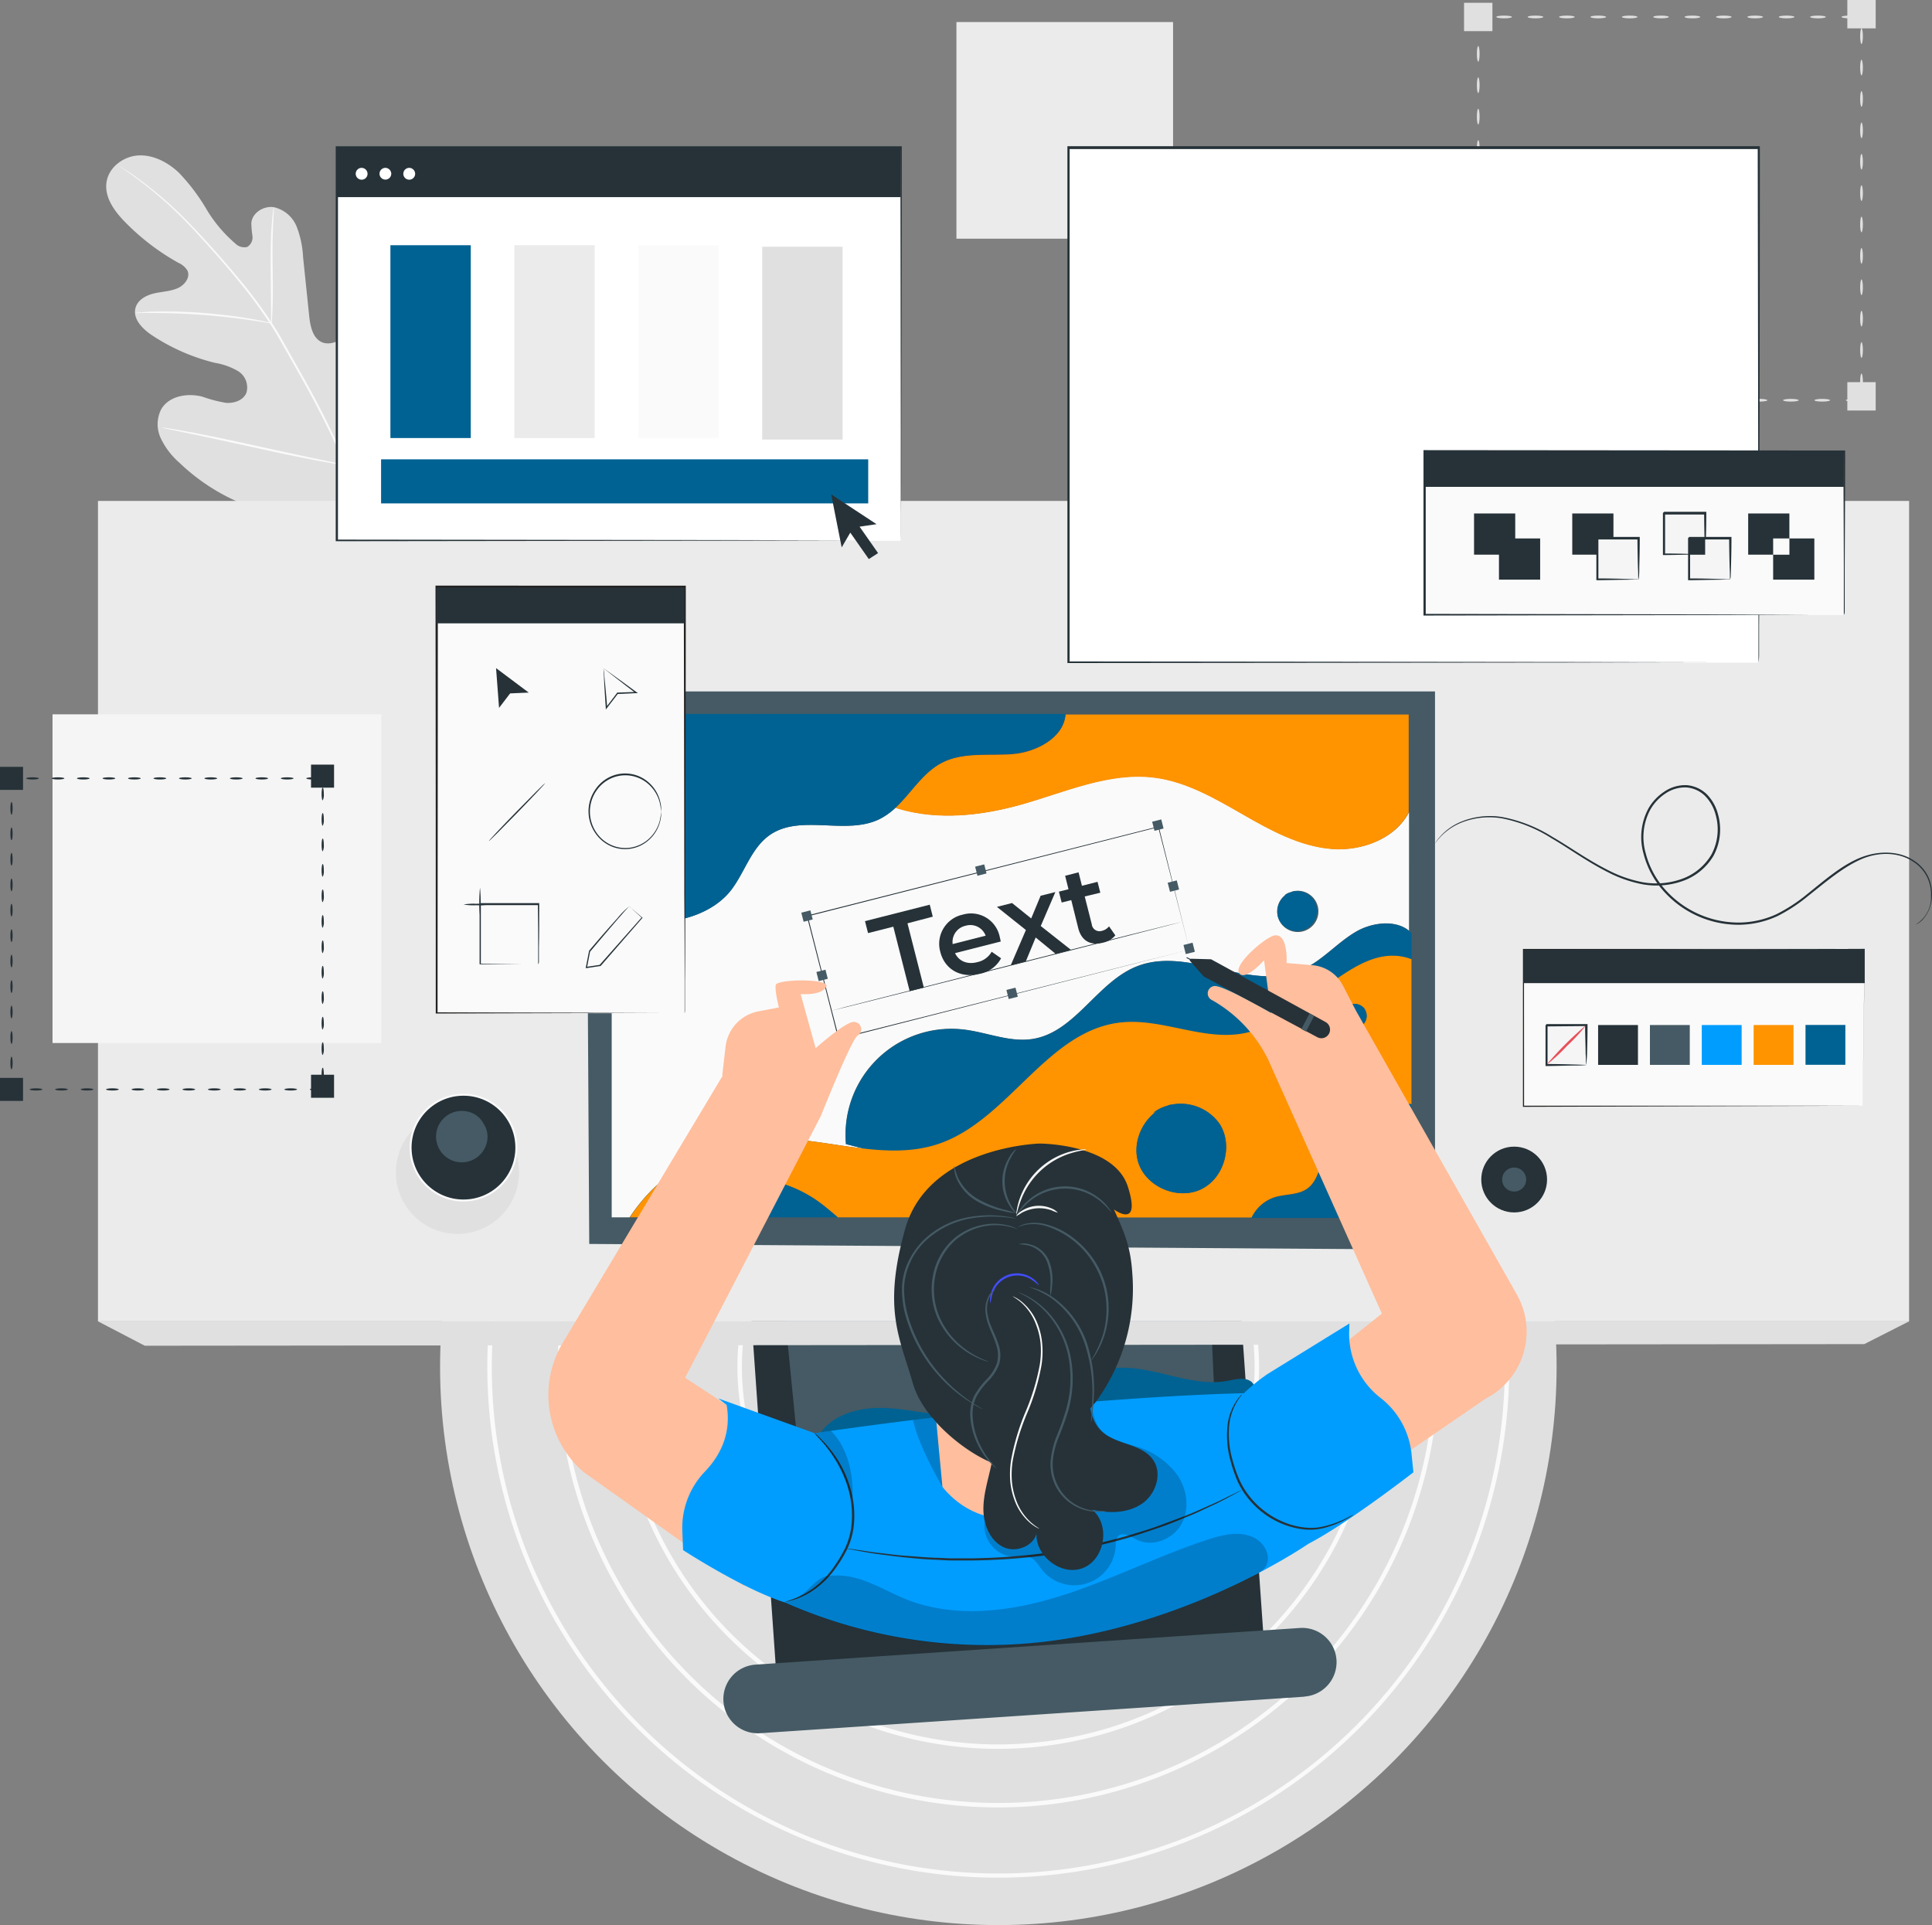 <svg xmlns="http://www.w3.org/2000/svg" viewBox="0 0 431.03 429.5"><rect x="0" y="0" width="431.03" height="429.5" fill="#808080" stroke="none"/><defs><style>.cls-1{fill:#e0e0e0;}.cls-2{fill:#fafafa;}.cls-3{fill:#ebebeb;}.cls-4{fill:#263238;}.cls-5{fill:#455a64;}.cls-6{fill:#006293;}.cls-7{fill:#ff9300;}.cls-8{fill:#e8505b;}.cls-9{opacity:0.3;}.cls-10{fill:#ffbe9d;}.cls-11{fill:#009dff;}.cls-12{opacity:0.2;}.cls-13{fill:#434dff;}.cls-14{fill:#f5f5f5;}.cls-15{fill:#fff;}.cls-16{fill:#222221;}.cls-17{fill:none;}</style></defs><g id="Layer_2" data-name="Layer 2"><g id="Layer_1-2" data-name="Layer 1"><g id="Layer_2-2" data-name="Layer 2"><g id="Background_Complete" data-name="Background Complete"><path class="cls-1" d="M411.8,89.29c0-.16.79-.3,1.75-.3s1.75.14,1.75.3-.78.31-1.75.31S411.8,89.46,411.8,89.29Z"/><path class="cls-1" d="M404.8,89.29c0-.16.78-.3,1.75-.3s1.75.14,1.75.3-.78.31-1.75.31S404.8,89.46,404.8,89.29Z"/><path class="cls-1" d="M397.8,89.29c0-.16.78-.3,1.75-.3s1.75.14,1.75.3-.78.31-1.75.31S397.8,89.46,397.8,89.29Z"/><path class="cls-1" d="M390.8,89.29c0-.16.78-.3,1.75-.3s1.75.14,1.75.3-.79.31-1.75.31S390.8,89.46,390.8,89.29Z"/><path class="cls-1" d="M383.8,89.29c0-.16.78-.3,1.75-.3s1.75.14,1.75.3-.79.31-1.75.31S383.8,89.46,383.8,89.29Z"/><path class="cls-1" d="M376.79,89.29c0-.16.79-.3,1.75-.3s1.75.14,1.75.3-.78.31-1.75.31S376.79,89.46,376.79,89.29Z"/><path class="cls-1" d="M369.79,89.29c0-.16.79-.3,1.75-.3s1.75.14,1.75.3-.78.31-1.75.31S369.79,89.46,369.79,89.29Z"/><path class="cls-1" d="M362.79,89.29c0-.16.78-.3,1.75-.3s1.75.14,1.75.3-.78.31-1.75.31S362.79,89.46,362.79,89.29Z"/><path class="cls-1" d="M355.79,89.29c0-.16.78-.3,1.75-.3s1.75.14,1.75.3-.78.31-1.75.31S355.79,89.46,355.79,89.29Z"/><path class="cls-1" d="M348.79,89.29c0-.16.78-.3,1.75-.3s1.75.14,1.75.3-.79.31-1.75.31S348.79,89.46,348.79,89.29Z"/><path class="cls-1" d="M341.78,89.29c0-.16.79-.3,1.75-.3s1.76.14,1.76.3-.79.31-1.76.31S341.78,89.46,341.78,89.29Z"/><path class="cls-1" d="M334.78,89.29c0-.16.79-.3,1.75-.3s1.75.14,1.75.3-.78.31-1.75.31S334.78,89.46,334.78,89.29Z"/><path class="cls-1" d="M329.79,87.28c.17,0,.31.78.31,1.75v.26l-.3-.3c.85,0,1.49.15,1.49.3s-.64.28-1.49.3h-.29V89C329.49,88.06,329.63,87.28,329.79,87.28Z"/><path class="cls-1" d="M329.79,80.28c.17,0,.31.78.31,1.75s-.14,1.75-.31,1.75-.3-.78-.3-1.75S329.63,80.28,329.79,80.28Z"/><path class="cls-1" d="M329.79,73.28c.17,0,.31.78.31,1.75s-.14,1.75-.31,1.75-.3-.79-.3-1.75S329.63,73.28,329.79,73.28Z"/><path class="cls-1" d="M329.79,66.28c.17,0,.31.78.31,1.75s-.14,1.75-.31,1.75-.3-.79-.3-1.75S329.63,66.28,329.79,66.28Z"/><path class="cls-1" d="M329.79,59.27c.17,0,.31.79.31,1.75s-.14,1.75-.31,1.75-.3-.78-.3-1.75S329.63,59.27,329.79,59.27Z"/><path class="cls-1" d="M329.79,52.27c.17,0,.31.79.31,1.75s-.14,1.75-.31,1.75-.3-.78-.3-1.75S329.63,52.27,329.79,52.27Z"/><path class="cls-1" d="M329.79,45.27c.17,0,.31.78.31,1.75s-.14,1.75-.31,1.75-.3-.78-.3-1.75S329.63,45.27,329.79,45.27Z"/><path class="cls-1" d="M329.79,38.27c.17,0,.31.78.31,1.75s-.14,1.75-.31,1.75-.3-.78-.3-1.75S329.63,38.27,329.79,38.27Z"/><path class="cls-1" d="M329.79,31.27c.17,0,.31.78.31,1.75s-.14,1.75-.31,1.75-.3-.79-.3-1.75S329.63,31.27,329.79,31.27Z"/><path class="cls-1" d="M329.79,24.26c.17,0,.31.79.31,1.75s-.14,1.76-.31,1.76-.3-.79-.3-1.76S329.63,24.26,329.79,24.26Z"/><path class="cls-1" d="M329.79,17.26c.17,0,.31.79.31,1.75s-.14,1.75-.31,1.75-.3-.78-.3-1.75S329.63,17.26,329.79,17.26Z"/><path class="cls-1" d="M329.79,10.26c.17,0,.31.78.31,1.75s-.14,1.75-.31,1.75-.3-.78-.3-1.75S329.63,10.26,329.79,10.26Z"/><path class="cls-1" d="M330.32,3.78c0,.09-.2.16-.53.22l.22-.22A8.25,8.25,0,0,1,330.1,5c0,1-.14,1.75-.31,1.75s-.3-.78-.3-1.75a6.37,6.37,0,0,1,.09-1.23V3.53h.17C330.12,3.62,330.32,3.7,330.32,3.78Z"/><path class="cls-1" d="M337.32,3.78c0,.17-.78.31-1.75.31s-1.75-.14-1.75-.31.78-.3,1.75-.3S337.32,3.62,337.32,3.78Z"/><path class="cls-1" d="M344.32,3.78c0,.17-.78.31-1.75.31s-1.75-.14-1.75-.31.78-.3,1.75-.3S344.32,3.62,344.32,3.78Z"/><path class="cls-1" d="M351.32,3.78c0,.17-.78.31-1.75.31s-1.75-.14-1.75-.31.79-.3,1.75-.3S351.32,3.62,351.32,3.78Z"/><path class="cls-1" d="M358.33,3.78c0,.17-.79.31-1.76.31s-1.75-.14-1.75-.31.79-.3,1.75-.3S358.33,3.62,358.33,3.78Z"/><path class="cls-1" d="M365.33,3.78c0,.17-.79.31-1.75.31s-1.75-.14-1.75-.31.78-.3,1.75-.3S365.33,3.62,365.33,3.78Z"/><path class="cls-1" d="M372.33,3.78c0,.17-.78.31-1.75.31s-1.75-.14-1.75-.31.78-.3,1.75-.3S372.33,3.62,372.33,3.78Z"/><path class="cls-1" d="M379.33,3.78c0,.17-.78.31-1.75.31s-1.75-.14-1.75-.31.78-.3,1.75-.3S379.33,3.62,379.33,3.78Z"/><path class="cls-1" d="M386.33,3.78c0,.17-.78.31-1.75.31s-1.75-.14-1.75-.31.79-.3,1.75-.3S386.33,3.62,386.33,3.78Z"/><path class="cls-1" d="M393.33,3.78c0,.17-.78.31-1.75.31s-1.75-.14-1.75-.31.79-.3,1.75-.3S393.33,3.62,393.33,3.78Z"/><path class="cls-1" d="M400.34,3.78c0,.17-.79.31-1.75.31s-1.75-.14-1.75-.31.78-.3,1.75-.3S400.34,3.62,400.34,3.78Z"/><path class="cls-1" d="M407.34,3.78c0,.17-.79.31-1.75.31s-1.75-.14-1.75-.31.78-.3,1.75-.3S407.34,3.62,407.34,3.78Z"/><path class="cls-1" d="M414.34,3.78c0,.17-.78.31-1.75.31s-1.75-.14-1.75-.31.78-.3,1.75-.3S414.34,3.62,414.34,3.78Z"/><path class="cls-1" d="M415.3,9.82c-.16,0-.3-.78-.3-1.75s.14-1.75.3-1.75.31.78.31,1.75S415.47,9.82,415.3,9.82Z"/><path class="cls-1" d="M415.3,16.82c-.16,0-.3-.78-.3-1.75s.14-1.75.3-1.75.31.79.31,1.75S415.47,16.82,415.3,16.82Z"/><path class="cls-1" d="M415.3,23.82c-.16,0-.3-.78-.3-1.75s.14-1.75.3-1.75.31.79.31,1.75S415.47,23.82,415.3,23.82Z"/><path class="cls-1" d="M415.3,30.83c-.16,0-.3-.79-.3-1.75s.14-1.75.3-1.75.31.78.31,1.75S415.47,30.83,415.3,30.83Z"/><path class="cls-1" d="M415.3,37.83c-.16,0-.3-.79-.3-1.75s.14-1.75.3-1.75.31.78.31,1.75S415.47,37.83,415.3,37.83Z"/><path class="cls-1" d="M415.3,44.83c-.16,0-.3-.78-.3-1.75s.14-1.75.3-1.75.31.78.31,1.75S415.47,44.83,415.3,44.83Z"/><path class="cls-1" d="M415.3,51.83c-.16,0-.3-.78-.3-1.75s.14-1.75.3-1.75.31.78.31,1.75S415.47,51.83,415.3,51.83Z"/><path class="cls-1" d="M415.3,58.83c-.16,0-.3-.78-.3-1.75s.14-1.75.3-1.75.31.79.31,1.75S415.47,58.83,415.3,58.83Z"/><path class="cls-1" d="M415.3,65.84c-.16,0-.3-.79-.3-1.75s.14-1.75.3-1.75.31.78.31,1.75S415.47,65.84,415.3,65.84Z"/><path class="cls-1" d="M415.3,72.84c-.16,0-.3-.79-.3-1.75s.14-1.75.3-1.75.31.78.31,1.75S415.47,72.84,415.3,72.84Z"/><path class="cls-1" d="M415.3,79.84c-.16,0-.3-.78-.3-1.75s.14-1.75.3-1.75.31.78.31,1.75S415.47,79.84,415.3,79.84Z"/><path class="cls-1" d="M415.3,86.84c-.16,0-.3-.78-.3-1.75s.14-1.75.3-1.75.31.78.31,1.75S415.47,86.84,415.3,86.84Z"/><rect class="cls-1" x="412.14" y="85.26" width="6.33" height="6.33"/><rect class="cls-1" x="326.63" y="86.13" width="6.33" height="6.33"/><rect class="cls-1" x="412.14" width="6.33" height="6.33"/><rect class="cls-1" x="326.63" y="0.62" width="6.33" height="6.33"/><path class="cls-1" d="M82.21,112.69C93.27,103,94.28,87.15,92.26,73.24c-.33-2.33-.35-4.81-1.68-6.74s-4.08-3-6.06-1.82c-1.64,1-2.17,3.1-3,4.88a13.7,13.7,0,0,1-4.89,5.82c-1.4.94-3.19,1.61-4.74,1-2.14-.89-2.68-3.64-2.92-6l-1.35-13A21.89,21.89,0,0,0,66.2,50.6a7.21,7.21,0,0,0-5.06-4.37c-2.27-.37-4.86,1.2-5.07,3.52a21.54,21.54,0,0,0,.25,2.89,2.47,2.47,0,0,1-1.18,2.46,2.83,2.83,0,0,1-2.66-.79A30.88,30.88,0,0,1,46,46.57a43.64,43.64,0,0,0-6.11-8.06c-2.46-2.31-5.68-4-9-3.83s-6.65,2.62-7.13,6,1.79,6.46,4.16,8.88a51.94,51.94,0,0,0,11.91,9.09,4.34,4.34,0,0,1,2,1.74c.67,1.49-.62,3.18-2.09,3.86-1.67.77-3.56.79-5.35,1.21s-3.65,1.42-4.15,3.21c-.69,2.47,1.57,4.74,3.7,6.15a44.68,44.68,0,0,0,14,6.13,15,15,0,0,1,5.14,1.83A4.28,4.28,0,0,1,55,87.55c-.65,1.77-2.75,2.45-4.58,2.33a31.32,31.32,0,0,1-5.3-1.39c-3.32-.85-7.41-.17-9.15,2.81a7.37,7.37,0,0,0-.06,6.57,16.88,16.88,0,0,0,4.1,5.35A45.06,45.06,0,0,0,60.56,114.5c7.67,1.74,14.6,1.68,21.65-1.81"/><path class="cls-2" d="M83.54,123a102.2,102.2,0,0,0-5.9-18.69A209.24,209.24,0,0,0,66.92,82.86l-3.09-5.48c-1-1.8-2-3.58-3.13-5.26a105.67,105.67,0,0,0-6.87-9.3C51.51,60,49.2,57.34,47,54.91s-4.27-4.67-6.25-6.62a84.42,84.42,0,0,0-10-8.5c-1.25-.91-2.25-1.58-2.94-2-.32-.22-.58-.38-.78-.51l-.27-.16a1.22,1.22,0,0,0,.25.2l.76.54c.66.47,1.65,1.16,2.89,2.09a88.87,88.87,0,0,1,9.91,8.58c2,2,4,4.2,6.19,6.64s4.47,5.07,6.78,7.92a106.22,106.22,0,0,1,6.81,9.28c1.09,1.68,2.09,3.44,3.12,5.25l3.09,5.48a215.9,215.9,0,0,1,10.73,21.4,105.62,105.62,0,0,1,6,18.6"/><path class="cls-2" d="M60.57,72.12a4.21,4.21,0,0,0,.12-1c.05-.65.09-1.6.13-2.77.07-2.35.06-5.59,0-9.16s0-6.81.12-9.15c.05-1.17.1-2.12.15-2.77a5.57,5.57,0,0,0,0-1,4.29,4.29,0,0,0-.18,1c-.1.65-.19,1.6-.28,2.77-.19,2.34-.27,5.59-.25,9.17s.06,6.71.08,9.15v2.78A5.35,5.35,0,0,0,60.57,72.12Z"/><path class="cls-2" d="M30.14,69.83a6.12,6.12,0,0,0,1.21,0h3.27c2.76,0,6.58.12,10.78.44s8,.79,10.74,1.2c1.37.2,2.47.38,3.24.51a6.81,6.81,0,0,0,1.19.16,7.69,7.69,0,0,0-1.16-.33c-.76-.17-1.86-.41-3.22-.64-2.73-.49-6.54-1-10.75-1.34a105.78,105.78,0,0,0-10.83-.31c-1.38,0-2.5.11-3.27.18A7,7,0,0,0,30.14,69.83Z"/><path class="cls-2" d="M77.21,103.82a1.71,1.71,0,0,0,.17-.39c.1-.3.23-.68.39-1.13.33-1,.78-2.43,1.31-4.22,1.06-3.57,2.37-8.56,3.75-14.07S85.46,73.5,86.45,69.9c.48-1.74.88-3.18,1.18-4.25.13-.46.23-.84.31-1.16a1.43,1.43,0,0,0,.09-.41,1.71,1.71,0,0,0-.17.39c-.1.31-.23.68-.39,1.13-.33,1-.78,2.43-1.31,4.22-1.06,3.57-2.38,8.56-3.75,14.08S79.78,94.4,78.79,98c-.49,1.74-.88,3.18-1.18,4.25-.13.46-.23.84-.31,1.16A1.43,1.43,0,0,0,77.21,103.82Z"/><path class="cls-2" d="M36.18,95.42a3.31,3.31,0,0,0,.42.12l1.19.26,4.39.9c3.71.77,8.83,1.89,14.47,3.13s10.78,2.32,14.51,3c1.86.34,3.37.61,4.42.77l1.21.18a2.94,2.94,0,0,0,.42,0,2.56,2.56,0,0,0-.41-.12l-1.19-.26-4.39-.91c-3.71-.76-8.83-1.88-14.48-3.12s-10.77-2.32-14.5-3c-1.86-.34-3.37-.61-4.42-.77l-1.21-.18A1.55,1.55,0,0,0,36.18,95.42Z"/><circle class="cls-1" cx="222.73" cy="304.95" r="124.55"/><path class="cls-2" d="M222.72,403.25A98.29,98.29,0,1,1,321,305V305A98.4,98.4,0,0,1,222.72,403.25Zm0-195.58A97.29,97.29,0,1,0,320,305,97.29,97.29,0,0,0,222.72,207.67Z"/><path class="cls-2" d="M222.72,418.92a114,114,0,1,1,114-114h0A114.09,114.09,0,0,1,222.72,418.92Zm0-226.93a113,113,0,1,0,113,113,113,113,0,0,0-113-113Z"/><path class="cls-2" d="M222.72,390.18a85.23,85.23,0,1,1,85.22-85.24V305A85.32,85.32,0,0,1,222.72,390.18Zm0-169.45A84.23,84.23,0,1,0,306.94,305,84.23,84.23,0,0,0,222.72,220.73Z"/><path class="cls-2" d="M222.72,376.83A71.87,71.87,0,1,1,294.59,305v0A72,72,0,0,1,222.72,376.83Zm0-142.74A70.87,70.87,0,1,0,293.59,305a70.87,70.87,0,0,0-70.87-70.91Z"/><path class="cls-2" d="M222.72,363.14a58.19,58.19,0,1,1,58.18-58.2V305A58.25,58.25,0,0,1,222.72,363.14Zm0-115.37A57.19,57.19,0,1,0,279.9,305a57.18,57.18,0,0,0-57.18-57.23Z"/><path class="cls-2" d="M222.72,350.82a45.87,45.87,0,1,1,45.86-45.88V305A45.91,45.91,0,0,1,222.72,350.82Zm0-90.73A44.87,44.87,0,1,0,267.58,305,44.87,44.87,0,0,0,222.72,260.09Z"/><rect class="cls-3" x="213.38" y="4.92" width="48.33" height="48.33"/></g><g id="Desk"><rect class="cls-4" x="169.77" y="262.43" width="109.02" height="119.73" transform="translate(-21.96 16.45) rotate(-4)"/><polygon class="cls-5" points="271.21 317.43 269.62 282.22 174.88 291.11 178.5 327.69 271.21 317.43"/><path class="cls-5" d="M291,378.54l-121.42,8.15a7.67,7.67,0,0,1-8.18-7.13v0h0a7.68,7.68,0,0,1,7.15-8.17L290,363.21a7.67,7.67,0,0,1,8.17,7.12v0h0a7.69,7.69,0,0,1-7.15,8.18Z"/><rect class="cls-3" x="21.86" y="111.76" width="404.06" height="183.04"/><polygon class="cls-1" points="21.86 294.8 32.3 300.24 415.92 299.88 425.92 294.8 21.86 294.8"/></g><g id="Character"><polygon class="cls-5" points="131.46 277.53 130.74 154.26 320.15 154.26 320.15 278.8 131.46 277.53"/><path class="cls-2" d="M170.54,254.06c7.33-.38,14.79,1.35,22.11,2.19l-3.93-1a23.62,23.62,0,0,1,21.41-25.64,24,24,0,0,1,4.87.07c5.21.61,10.34,2.95,15.51,2.08,9.48-1.6,14.36-12.89,23.36-16.27,11.51-4.33,24.92,5.78,36.27,1,4.6-1.92,7.94-6,12.21-8.54,3.66-2.2,9-2.83,12-.3V181.21c-3,5.86-10.5,8.71-17.22,8.15-7.14-.59-13.64-4.16-19.83-7.72s-12.58-7.28-19.69-8.19c-10.1-1.3-19.9,3.22-29.7,6-8.84,2.49-18.37,3.57-27.2,1-.3-.08-.59-.19-.88-.29a15.13,15.13,0,0,1-3.68,2.62c-7.52,3.64-17.55-1.24-24.41,3.51-4.11,2.85-5.54,8.2-8.56,12.19-5.57,7.36-19,9.49-26.71,4.33v68.78h4A39.1,39.1,0,0,1,170.54,254.06Zm116-54.32a4,4,0,0,1,1.54-.73.9.9,0,0,1,.21-.08h-.08a4.6,4.6,0,1,1-1.23.58Z"/><path class="cls-6" d="M314.38,207.7c-3.08-2.53-8.38-1.9-12,.3-4.27,2.57-7.61,6.62-12.21,8.54-11.35,4.73-24.76-5.38-36.27-1-9,3.38-13.88,14.67-23.36,16.27-5.17.87-10.3-1.47-15.51-2.08a23.63,23.63,0,0,0-26.27,25.53l3.93,1c5.71.66,11.34.78,16.76-1,15.63-5.29,24.13-25.18,40.52-27.07,9.08-1,18.15,4,27.17,2.47,7.31-1.25,13.13-6.55,19.18-10.85s11.87-8.26,18.61-5.79v-5.79A4.2,4.2,0,0,0,314.38,207.7Z"/><path class="cls-7" d="M296.28,219.75c-6,4.3-11.87,9.6-19.18,10.85-9,1.53-18.09-3.52-27.17-2.47C233.54,230,225,249.91,209.41,255.2c-5.42,1.83-11,1.71-16.76,1.05-7.32-.84-14.78-2.57-22.11-2.19a39.07,39.07,0,0,0-30,17.52h4a29.71,29.71,0,0,1,14.4-8.08,29.1,29.1,0,0,1,23.5,4.5c1.53,1.1,3,2.35,4.43,3.59h29.82c1.32-.74,2.64-1.48,4-2.16,5.4-2.75,11.56-4.65,17.49-3.39a15.24,15.24,0,0,1,9.13,5.59h31.93a8.69,8.69,0,0,1,5.15-4.54c2.41-.74,5.19-.46,7.25-1.91,2.39-1.69,2.84-5,3.82-7.73a17.78,17.78,0,0,1,19.44-11.13V214C308.15,211.49,302.22,215.51,296.28,219.75Zm-28.22,45.54c-5.08,2.51-12.05-.3-14-5.63-1.51-4.2.4-9.18,4-11.74l-.79.37a8.91,8.91,0,0,1,3-1.54,7.26,7.26,0,0,1,1-.32l-.18.08a10.62,10.62,0,0,1,11.05,4.28C275.16,255.57,273.14,262.79,268.06,265.29Zm35.41-36.21a2.68,2.68,0,1,1-2.62-4.68l-.27.13a2.41,2.41,0,0,1,.94-.45l.13-.05h0a2.7,2.7,0,0,1,1.87,5Z"/><path class="cls-6" d="M295.45,257.55c-1,2.76-1.43,6-3.82,7.73-2.06,1.45-4.84,1.17-7.25,1.91a8.69,8.69,0,0,0-5.15,4.54h35.66V246.42A17.78,17.78,0,0,0,295.45,257.55Z"/><path class="cls-6" d="M159,263.51a29.71,29.71,0,0,0-14.4,8.08h42.32c-1.45-1.24-2.9-2.49-4.43-3.59A29.11,29.11,0,0,0,159,263.51Z"/><path class="cls-8" d="M238.17,266.11c-5.93-1.26-12.09.64-17.49,3.39-1.35.68-2.67,1.42-4,2.16h30.61A15.23,15.23,0,0,0,238.17,266.11Z"/><path class="cls-7" d="M225.81,168.27c-5.33.4-11-.52-15.76,1.95-4.24,2.21-6.82,6.71-10.3,10l.88.3c8.83,2.55,18.36,1.48,27.21-1,9.8-2.76,19.6-7.27,29.7-6,7.1.91,13.48,4.62,19.68,8.18s12.69,7.14,19.83,7.73c6.73.56,14.19-2.29,17.23-8.16V159.41H237.72C237.34,164.64,231.11,167.88,225.81,168.27Z"/><path class="cls-6" d="M285.17,204.74a4.45,4.45,0,1,0,3.07-5.78h.08a.9.9,0,0,0-.21.08,4,4,0,0,0-1.54.73l.44-.2A4.65,4.65,0,0,0,285.17,204.74Z"/><path class="cls-6" d="M261.08,246.51l.18-.08a7.26,7.26,0,0,0-1,.32,8.91,8.91,0,0,0-3,1.54l.79-.37c-3.57,2.56-5.48,7.54-4,11.74,1.92,5.33,8.89,8.14,14,5.63s7.1-9.72,4.07-14.5A10.64,10.64,0,0,0,261.08,246.51Z"/><path class="cls-6" d="M304.56,225.2a2.82,2.82,0,0,0-3-1.15h0l-.13,0a2.41,2.41,0,0,0-.94.45l.27-.13a2.69,2.69,0,1,0,3.72.81h0Z"/><path class="cls-6" d="M163.21,198.47c3-4,4.45-9.34,8.56-12.19,6.86-4.75,16.89.13,24.41-3.51a15.13,15.13,0,0,0,3.68-2.62c3.47-3.25,6-7.75,10.3-10,4.73-2.47,10.43-1.56,15.76-2s11.42-3.6,11.8-8.87H136.15l.15,43.3c.06.05.14.08.2.13C144.22,208,157.64,205.83,163.21,198.47Z"/><path class="cls-4" d="M265.38,211.85l-7-27.37.09.05-78.35,19.93h0l.08-.13c2.42,9.54,4.77,18.78,7,27.39l-.12-.07,78.39-19.81-78.34,20H187v-.1c-2.19-8.61-4.54-17.85-7-27.39v-.1h.1l78.36-19.87h.07v.06C262.74,201.36,265.06,210.57,265.38,211.85Z"/><rect class="cls-5" x="264.26" y="210.54" width="2.09" height="2.09" transform="translate(-43.92 71.82) rotate(-14.25)"/><rect class="cls-5" x="185.96" y="230.72" width="2.09" height="2.09" transform="translate(-51.3 53.16) rotate(-14.25)"/><rect class="cls-5" x="257.27" y="183.04" width="2.09" height="2.09" transform="translate(-37.36 69.25) rotate(-14.25)"/><rect class="cls-5" x="217.78" y="193.07" width="2.09" height="2.09" transform="translate(-41.05 59.84) rotate(-14.25)"/><rect class="cls-5" x="224.75" y="220.57" width="2.09" height="2.09" transform="translate(-47.6 62.4) rotate(-14.25)"/><rect class="cls-5" x="182.36" y="216.57" width="2.09" height="2.09" transform="translate(-47.92 51.84) rotate(-14.25)"/><rect class="cls-5" x="260.74" y="196.65" width="2.09" height="2.09" transform="translate(-40.61 70.52) rotate(-14.25)"/><rect class="cls-5" x="179" y="203.33" width="2.09" height="2.09" transform="translate(-44.77 50.61) rotate(-14.25)"/><path class="cls-4" d="M199.3,206.75l-5.64,1.43-.68-2.67,14.45-3.67.67,2.67L202.46,206l3.65,14.34-3.16.8Z"/><path class="cls-4" d="M223.26,210.06l-10.19,2.59c.85,1.8,2.74,2.61,5,2a4.77,4.77,0,0,0,3.17-2.31l2.1,1.46a6.8,6.8,0,0,1-4.69,3.45c-4.35,1.1-7.88-1-8.86-4.85a6.66,6.66,0,0,1,4.55-8.23l.45-.11a6.53,6.53,0,0,1,8.12,4.43,6.23,6.23,0,0,1,.15.62A9.39,9.39,0,0,1,223.26,210.06Zm-10.72.57,7.36-1.87a3.64,3.64,0,0,0-4.47-2.22A3.69,3.69,0,0,0,212.54,210.63Z"/><path class="cls-4" d="M235.53,212.82l-4.47-3.66-2.21,5.35-3.36.86,3.39-7.88-6.47-5.16,3.38-.86,4.27,3.44,2.1-5.06,3.29-.83-3.26,7.58,6.77,5.34Z"/><path class="cls-4" d="M248.83,208.69a4.87,4.87,0,0,1-2.7,1.61c-2.84.73-4.85-.37-5.58-3.24L239,200.82l-2.14.54-.62-2.43,2.14-.54-.75-3,3-.77.75,3,3.48-.88.62,2.43L242,200l1.57,6.18a1.73,1.73,0,0,0,1.89,1.57,1.77,1.77,0,0,0,.4-.08,2.87,2.87,0,0,0,1.57-1Z"/><path class="cls-4" d="M263.8,205.65s-17.52,4.55-39.15,10-39.2,9.91-39.21,9.85,17.56-4.5,39.16-10S263.79,205.59,263.8,205.65Z"/><path class="cls-4" d="M427.29,206.31a7,7,0,0,0,3.51-6.47,8.87,8.87,0,0,0-.79-4,8.55,8.55,0,0,0-3.19-3.6c-2.94-2-7.37-2.34-11.46-.59s-7.88,5-12,8.27a36.18,36.18,0,0,1-6.86,4.49,21,21,0,0,1-8.48,1.91,22.4,22.4,0,0,1-16.7-7.32,19.91,19.91,0,0,1-4.68-8.67,13.49,13.49,0,0,1,1.15-10,11.17,11.17,0,0,1,3.56-3.74,8.34,8.34,0,0,1,4.91-1.42,7.27,7.27,0,0,1,4.58,2.09,9.92,9.92,0,0,1,2.42,4.32,12.38,12.38,0,0,1-1,9.39,13,13,0,0,1-7.09,5.67,17.45,17.45,0,0,1-8.66.66,28.41,28.41,0,0,1-7.75-2.69c-4.74-2.39-8.7-5.33-12.57-7.57a32.11,32.11,0,0,0-11.1-4.46,16.92,16.92,0,0,0-8.91.89,13.33,13.33,0,0,0-4.74,3.16l-.58.64-.38.5c-.2.27-.32.4-.32.4s.09-.15.28-.43l.36-.52.57-.66a12.84,12.84,0,0,1,4.73-3.28,17,17,0,0,1,9-1,32.43,32.43,0,0,1,11.24,4.43c3.89,2.24,7.87,5.16,12.57,7.5a28,28,0,0,0,7.64,2.63,17.08,17.08,0,0,0,8.42-.66,12.61,12.61,0,0,0,6.82-5.47,11.9,11.9,0,0,0,.95-9,9.25,9.25,0,0,0-2.3-4.09,6.61,6.61,0,0,0-4.24-1.94,7.78,7.78,0,0,0-4.6,1.33,10.56,10.56,0,0,0-3.39,3.58,12.93,12.93,0,0,0-1.09,9.62,19.47,19.47,0,0,0,4.55,8.45A22,22,0,0,0,388,205.83a20.45,20.45,0,0,0,8.29-1.85,36.08,36.08,0,0,0,6.79-4.41c4.09-3.27,7.85-6.6,12.1-8.27s8.82-1.36,11.82.7a8.85,8.85,0,0,1,3.26,3.75,9.34,9.34,0,0,1,.76,4.11,8,8,0,0,1-2.06,5.31,4,4,0,0,1-.66.58,2.7,2.7,0,0,1-.53.35Z"/><g class="cls-9"><path d="M238.17,266.11c-5.93-1.26-12.09.64-17.49,3.39-1.35.68-2.67,1.42-4,2.16h30.61A15.23,15.23,0,0,0,238.17,266.11Z"/></g><path class="cls-6" d="M182.46,320.59c2.75-4.93,9.09-6.66,14.74-6.47s11.21,1.82,16.85,1.55c12.9-.6,24.07-10.89,37-10.52,7.74.23,15.31,4.34,22.93,2.9,1.84-.34,4-.92,5.37.38a3.41,3.41,0,0,1,.12,4.24,9.2,9.2,0,0,1-3.64,2.74c-19.7,9.95-42.5,10.93-64.39,13.67-5.61.71-11.31,1.54-16.87.56s-11.08-4.13-13.32-9.31"/><path class="cls-10" d="M338.24,288.52l-35.71-63-2.91-5.63a8.47,8.47,0,0,0-6.83-4.55l-5.76-.48s.42-6.68-2.7-6.15c-2,.34-9.28,6.59-7.87,8.43s5.55-2.91,5.55-2.91L283.58,226s-10.95-6.38-12.72-6a1.65,1.65,0,0,0-.44,3.14A30.72,30.72,0,0,1,283,236.58h0l25.3,56.49L299.61,300l10.27,26.85L331.51,312a16.78,16.78,0,0,0,7.21-22.61Q338.5,289,338.24,288.52Z"/><rect class="cls-4" x="265.16" y="213.32" width="0.21" height="1.18" transform="translate(-47.01 350.32) rotate(-62.48)"/><path class="cls-4" d="M265.7,213.9l4.49.12,25.54,14a1.93,1.93,0,0,1,.78,2.59h0a1.93,1.93,0,0,1-2.61.8h0l-25.35-13.55-3.08-3.5a.31.31,0,0,1,.12-.42Z"/><polygon class="cls-5" points="293.18 226.67 291.37 230.14 290.33 229.6 292.16 226.1 293.18 226.67"/><path class="cls-10" d="M190.54,228c-1.8-.18-8.57,5.86-8.57,5.86l-3.35-12.08s4.49.41,5.7-1.57-11-1.79-11.25-.45.71,5,.71,5l-4.62.89a9.07,9.07,0,0,0-7.28,7.84l-.75,6.45h.13l-35.68,59.61a22.74,22.74,0,0,0,4.61,28.87l35.74,25.4,13.34-29.08-26.42-17.36L183.12,249s6.81-17.09,8.2-17.94a1.65,1.65,0,0,0,.6-2.24A1.63,1.63,0,0,0,190.54,228Z"/><path class="cls-11" d="M315.33,328.48l-.42-4.15A18.1,18.1,0,0,0,308,311.88h0A18.12,18.12,0,0,1,301,297l.06-1.73L282.87,306.5a39.14,39.14,0,0,0-5.44,4.43v-.09s-39,.64-95.67,8.92L160.26,312l1.85,1.45c1,5.7-.87,10.74-4.88,14.91h0a18.11,18.11,0,0,0-5,13.31l.17,4.17s12.81,8.35,22.14,11.49l.34.1a111.62,111.62,0,0,0,49.77,9.51c34.87-1.43,63.53-20,67.29-22.53C300.75,339.84,315.33,328.48,315.33,328.48Z"/><path class="cls-4" d="M181.72,319.76a3.07,3.07,0,0,1,.39.3c.24.21.58.52,1,.94a27.86,27.86,0,0,1,3.27,3.92,23.76,23.76,0,0,1,3.25,6.84,21.57,21.57,0,0,1,.78,9.24,16.76,16.76,0,0,1-1.41,4.63,29.88,29.88,0,0,1-2.3,3.85,20.24,20.24,0,0,1-5.34,5.38,17.13,17.13,0,0,1-4.62,2.17c-.44.14-.89.26-1.34.36a1.59,1.59,0,0,1-.48.07s.63-.21,1.76-.62a18.7,18.7,0,0,0,4.47-2.29,20.28,20.28,0,0,0,5.15-5.34,29.58,29.58,0,0,0,2.24-3.8,16.4,16.4,0,0,0,1.35-4.49,21.57,21.57,0,0,0-.72-9,23.82,23.82,0,0,0-3.1-6.76,31.73,31.73,0,0,0-3.11-4A16.53,16.53,0,0,1,181.72,319.76Z"/><g class="cls-12"><path d="M281.35,350.59c2.82-2,1.42-6.12-1.72-7.6s-6.85-.59-10.15.49c-10.65,3.48-20.72,8.58-31.36,12.1s-22.27,5.42-33,2.26c-7.49-2.2-12.53-7.12-20.29-6.24-3.52.4-4.63,4.89-9.85,6A114.57,114.57,0,0,0,198.42,365a109.23,109.23,0,0,0,29.26,1.83,130.72,130.72,0,0,0,29.56-5.94A147.54,147.54,0,0,0,281.35,350.59Z"/></g><g class="cls-12"><path d="M190.17,334.44s.93-9.48-4.78-15.21l-3.82.57S186.59,323.42,190.17,334.44Z"/></g><path class="cls-10" d="M208.32,309.27c-.2.52,1.93,22.43,1.93,22.43s11.11,15.51,28.58.41l2.11-23.89Z"/><g class="cls-12"><path d="M210.25,331.7s-5.15-8.55-6.58-14.91l4.24-.52,1,1.19Z"/></g><path class="cls-4" d="M302,337.91a3.3,3.3,0,0,1-.43.3c-.28.18-.72.43-1.29.74a20.11,20.11,0,0,1-5.12,2,12.76,12.76,0,0,1-3.8.31,18.43,18.43,0,0,1-4.28-.9,19,19,0,0,1-8.22-5.59,18.14,18.14,0,0,1-2.8-4.38,31.8,31.8,0,0,1-1.55-4.56,20.75,20.75,0,0,1-.61-8.11,12.31,12.31,0,0,1,1.92-5.13,8.7,8.7,0,0,1,.92-1.18,2.16,2.16,0,0,1,.37-.37,1.86,1.86,0,0,1-.29.44,12.83,12.83,0,0,0-2.56,6.29,21.08,21.08,0,0,0,.71,7.94,32,32,0,0,0,1.56,4.47,17.88,17.88,0,0,0,2.72,4.25c4.57,5.32,11.43,7.23,15.84,6.16a21.47,21.47,0,0,0,5.1-1.79C300.78,338.47,301.38,338.18,302,337.91Z"/><path class="cls-4" d="M277.14,332.37l-.2.13-.6.34L274,334.1c-1,.54-2.26,1.21-3.75,1.88s-3.15,1.53-5.07,2.29-4,1.67-6.28,2.45-4.75,1.61-7.36,2.41a134.9,134.9,0,0,1-17.32,3.74,139.51,139.51,0,0,1-17.69,1.28h-4c-1.29,0-2.54-.11-3.75-.16-2.42-.08-4.67-.31-6.72-.51s-3.9-.47-5.52-.67-3-.44-4.15-.65l-2.61-.48-.67-.14-.23-.06a.49.49,0,0,1,.24,0l.68.09,2.62.38c1.14.18,2.53.4,4.16.57s3.46.46,5.51.59,4.29.37,6.71.44c1.21,0,2.46.14,3.74.13h4a144.16,144.16,0,0,0,17.61-1.31,141.09,141.09,0,0,0,17.27-3.69c2.6-.79,5.08-1.51,7.34-2.36s4.38-1.62,6.29-2.38,3.59-1.56,5.09-2.21,2.75-1.28,3.78-1.8l2.38-1.17.62-.29C277.06,332.39,277.13,332.36,277.14,332.37Z"/><g class="cls-12"><path d="M220.08,337.84a7,7,0,0,0,4,9.05,7.13,7.13,0,0,0,2.62.46,8,8,0,0,1,3.09.11c1.17.45,1.82,1.67,2.59,2.66a9.25,9.25,0,0,0,16.54-5.27,3.27,3.27,0,0,1,.47-2.05c1-1.15,2.8,0,4.16.68,3.45,1.8,8.09,0,10-3.39s1.31-7.83-.88-11a17.46,17.46,0,0,0-9.46-6.46c-2.39-.73-5-1.16-6.86-2.82-2.7-2.39-2.94-6.44-3-10"/></g><path class="cls-4" d="M248.52,269.83c2.44,5.36,3.71,8.45,4.09,14.16a42.7,42.7,0,0,1-7.36,27.69c0,.07.05-.06,0,0C241.09,318,228.64,325.93,225,327s-18.37-8.07-21.33-18.35-6.78-16.51-1.73-34.46c5.18-18.4,30-19.06,30-19.06s16.65,0,19.7,9.66S248.52,269.83,248.52,269.83Z"/><path class="cls-4" d="M222.3,290.44A11.89,11.89,0,0,0,213.66,309c2.06,3,5.44,5,7,8.26,1.46,3,1.15,6.54.45,9.79s-1.76,6.49-1.71,9.82,1.5,6.91,4.52,8.32,7.41-.57,7.42-3.9c-1,5.27,5.07,10.44,10.12,8.6s6.35-9.71,2.19-13.09c3.68.87,7.81.86,11-1.23s4.76-6.74,2.61-9.86c-2.54-3.69-8.35-3.35-11.56-6.48-2.66-2.58-2.81-6.71-3-10.41-.28-5.32-1.08-10.78-3.8-15.36s-7.73-8.13-13-7.77"/><path class="cls-2" d="M231.86,341.06a2.84,2.84,0,0,1-.53-.25,3.81,3.81,0,0,1-.61-.37,7.06,7.06,0,0,1-.78-.57,12,12,0,0,1-3.53-5,16.62,16.62,0,0,1-1-4.16,20.16,20.16,0,0,1,.16-4.91,50.85,50.85,0,0,1,3.22-10.8,49.91,49.91,0,0,0,3.2-10.61,19.29,19.29,0,0,0,.15-4.8,15.77,15.77,0,0,0-1-4.06,12.11,12.11,0,0,0-3.39-5c-1.1-.93-1.84-1.25-1.81-1.31a2.79,2.79,0,0,1,.53.24,4.71,4.71,0,0,1,.62.35,7.48,7.48,0,0,1,.79.56,12,12,0,0,1,3.61,5,15.7,15.7,0,0,1,1,4.16,19.69,19.69,0,0,1-.11,4.91,48.33,48.33,0,0,1-3.18,10.73,52.35,52.35,0,0,0-3.24,10.6,20.21,20.21,0,0,0-.2,4.79,16.31,16.31,0,0,0,.92,4.08,12.29,12.29,0,0,0,3.31,5C231.15,340.66,231.89,341,231.86,341.06Z"/><path class="cls-5" d="M246.9,337.06a2.65,2.65,0,0,1-.62.14,9.35,9.35,0,0,1-1.83.08,10.49,10.49,0,0,1-9.07-6,10.89,10.89,0,0,1-1-5.24,19.8,19.8,0,0,1,1.4-5.72,61.23,61.23,0,0,0,2.08-5.88,25.62,25.62,0,0,0,.48-11.87,20.45,20.45,0,0,0-4.1-8.78,18.77,18.77,0,0,0-4.94-4.33c-1.35-.8-2.17-1.1-2.15-1.15a2.49,2.49,0,0,1,.6.2,12.38,12.38,0,0,1,1.65.77,18.06,18.06,0,0,1,5.13,4.28,20.58,20.58,0,0,1,4.28,8.91,26,26,0,0,1-.44,12.11,62.18,62.18,0,0,1-2.11,5.92,19.16,19.16,0,0,0-1.4,5.57,10.55,10.55,0,0,0,3.67,8.6,10.78,10.78,0,0,0,6,2.44A20.83,20.83,0,0,0,246.9,337.06Z"/><path class="cls-13" d="M231.78,286.78a14.48,14.48,0,0,0-1.76-1.36,5.81,5.81,0,0,0-8.58,3.2,14.51,14.51,0,0,0-.44,2.18,1.94,1.94,0,0,1-.11-.61,5,5,0,0,1,.2-1.68,6,6,0,0,1,9.12-3.41,5.07,5.07,0,0,1,1.26,1.14A1.39,1.39,0,0,1,231.78,286.78Z"/><path class="cls-5" d="M222.26,327.59a1.4,1.4,0,0,1-.36-.28,10,10,0,0,1-.93-.91,17,17,0,0,1-2.73-3.94,16,16,0,0,1-1.78-6.88,9.32,9.32,0,0,1,.88-4.16,17.16,17.16,0,0,1,2.72-3.62,10.09,10.09,0,0,0,2.35-3.65,6.9,6.9,0,0,0-.13-4c-.75-2.5-2.07-4.62-2.31-6.69a6.38,6.38,0,0,1,.82-4.69,3.31,3.31,0,0,1,1-.9c.26-.14.4-.21.41-.19a4.93,4.93,0,0,0-1.2,1.21,6.32,6.32,0,0,0-.63,4.51c.27,2,1.6,4,2.41,6.61a7.33,7.33,0,0,1,.16,4.25,10.6,10.6,0,0,1-2.45,3.84,16.44,16.44,0,0,0-2.65,3.51,9,9,0,0,0-.86,3.93,16.33,16.33,0,0,0,1.63,6.72,19.25,19.25,0,0,0,2.55,4C221.84,327.13,222.29,327.56,222.26,327.59Z"/><path class="cls-5" d="M243.43,317.35a7.58,7.58,0,0,1,.07-1.43c.06-.92.16-2.24.2-3.88a34.57,34.57,0,0,0-1.8-12.56,20.85,20.85,0,0,0-7.55-10,22,22,0,0,0-4.73-2.31,1.89,1.89,0,0,1,.36.05,8.68,8.68,0,0,1,1,.27,14.55,14.55,0,0,1,3.54,1.68,20.48,20.48,0,0,1,7.84,10.1A32.48,32.48,0,0,1,244,312c-.08,1.65-.23,3-.36,3.89A7,7,0,0,1,243.43,317.35Z"/><path class="cls-5" d="M234.35,289.15a13.29,13.29,0,0,1,0-2.36,12.33,12.33,0,0,0-.82-5.44,6.18,6.18,0,0,0-4-3.45,13.56,13.56,0,0,0-2.29-.31,4,4,0,0,1,2.38,0,6.2,6.2,0,0,1,2.38,1.08,6.33,6.33,0,0,1,2,2.52,11.36,11.36,0,0,1,.72,5.68A9.28,9.28,0,0,1,234.35,289.15Z"/><path class="cls-14" d="M236,270.56a9.42,9.42,0,0,1-1.37-.52,8.22,8.22,0,0,0-3.41-.45,8.58,8.58,0,0,0-3.28,1,13.59,13.59,0,0,1-1.26.76,3.26,3.26,0,0,1,1.07-1.07,7.08,7.08,0,0,1,7-.61A3.74,3.74,0,0,1,236,270.56Z"/><path class="cls-5" d="M248,270.52a23.71,23.71,0,0,0-2.56-2.55,12.4,12.4,0,0,0-15.91.21,22.74,22.74,0,0,0-2.49,2.61,2.62,2.62,0,0,1,.47-.87,10.94,10.94,0,0,1,1.78-2,12.3,12.3,0,0,1,16.39-.21,10.79,10.79,0,0,1,1.82,2A2.81,2.81,0,0,1,248,270.52Z"/><path class="cls-14" d="M242.38,256.47c0,.09-1.29.17-3.26.76a17.32,17.32,0,0,0-11.35,10.54c-.74,1.93-.91,3.21-1,3.2a2.8,2.8,0,0,1,.06-.91,14.48,14.48,0,0,1,.59-2.42A16.57,16.57,0,0,1,239,256.87a15.47,15.47,0,0,1,2.45-.41A2.64,2.64,0,0,1,242.38,256.47Z"/><path class="cls-5" d="M226.71,256.36c.07.06-.55.72-1.22,2a10.68,10.68,0,0,0,.1,10.53c.7,1.23,1.33,1.88,1.26,1.94a5.4,5.4,0,0,1-1.58-1.75,10.14,10.14,0,0,1-.1-10.9A5.21,5.21,0,0,1,226.71,256.36Z"/><path class="cls-5" d="M212.92,260.08a15.6,15.6,0,0,0,.77,2.58,11.14,11.14,0,0,0,4.25,4.72,24.18,24.18,0,0,0,6,2.47,18.25,18.25,0,0,1,2.61.79,11.8,11.8,0,0,1-2.7-.44,19.63,19.63,0,0,1-6.18-2.38,10.66,10.66,0,0,1-4.31-5,6.54,6.54,0,0,1-.46-2A1.68,1.68,0,0,1,212.92,260.08Z"/><path class="cls-5" d="M220.53,303.8a1.66,1.66,0,0,1-.49-.11c-.32-.09-.78-.25-1.36-.48a18.22,18.22,0,0,1-4.56-2.73,17.7,17.7,0,0,1-4.84-6.21,15.93,15.93,0,0,1-1.16-9.53,14.47,14.47,0,0,1,4.68-8.38,14.08,14.08,0,0,1,7.17-3.21,12.82,12.82,0,0,1,5.3.35,8.18,8.18,0,0,1,1.35.52c.3.13.45.21.44.23s-.64-.25-1.85-.55a13.34,13.34,0,0,0-5.19-.19,14,14,0,0,0-6.91,3.21,14.28,14.28,0,0,0-4.48,8.11,15.68,15.68,0,0,0,1.09,9.24,17.68,17.68,0,0,0,4.64,6.13,19.51,19.51,0,0,0,4.4,2.82C219.89,303.55,220.55,303.75,220.53,303.8Z"/><path class="cls-5" d="M219.2,314.36a2.88,2.88,0,0,1-.62-.28,14.29,14.29,0,0,1-1.73-1,33.63,33.63,0,0,1-12.19-13,34.67,34.67,0,0,1-2.43-5.88,21.86,21.86,0,0,1-1-6.77A14.38,14.38,0,0,1,203,280.8a16.85,16.85,0,0,1,4-5,19.61,19.61,0,0,1,9.77-4.36,25.89,25.89,0,0,1,7.25-.09c.85.1,1.5.23,1.94.32a3.9,3.9,0,0,1,.67.18,5.05,5.05,0,0,1-.68-.07c-.45-.07-1.1-.16-2-.23a27.26,27.26,0,0,0-7.16.25,19.74,19.74,0,0,0-9.53,4.36,15.39,15.39,0,0,0-5.56,11.24,21.8,21.8,0,0,0,1,6.61,33.73,33.73,0,0,0,2.37,5.81,34.79,34.79,0,0,0,6.29,8.55A36.06,36.06,0,0,0,217,313C218.38,313.89,219.23,314.31,219.2,314.36Z"/><path class="cls-5" d="M243.36,303.63a26,26,0,0,0,2.67-5.76,20.25,20.25,0,0,0,.81-6.79,19.1,19.1,0,0,0-2.2-8,19.35,19.35,0,0,0-11.37-9.58,9.91,9.91,0,0,0-4.56-.23c-1.07.24-1.61.54-1.64.49a2.5,2.5,0,0,1,.39-.23,6.46,6.46,0,0,1,1.2-.46,9.59,9.59,0,0,1,4.7.08,17.25,17.25,0,0,1,6.24,3.14,20.39,20.39,0,0,1,5.5,6.54,19.2,19.2,0,0,1,2.22,8.25,20,20,0,0,1-.94,6.92,19.33,19.33,0,0,1-2,4.27,12.32,12.32,0,0,1-.73,1.05C243.48,303.53,243.38,303.65,243.36,303.63Z"/></g><g id="Windows"><rect class="cls-15" x="238.34" y="33.03" width="153.98" height="114.81"/><path class="cls-4" d="M392.32,147.85v-8.21c0-5.34,0-13.18-.06-23.19,0-20-.06-48.68-.11-83.42l.22.22h-154l.26-.26V147.81l-.23-.24,111.12.12,31.58.06h.08l-31.52.07-111.28.11h-.24V32.62H392.62V33c0,34.79-.08,63.52-.11,83.55,0,10,0,17.81-.06,23.15v6.06A12.94,12.94,0,0,1,392.32,147.85Z"/><rect class="cls-2" x="317.73" y="100.82" width="93.63" height="36.4"/><path class="cls-4" d="M411.36,137.21v-9.77c0-6.28-.06-15.36-.1-26.62l.18.18-93.62.08h0l.26-.26v36.39l-.25-.25,67.06.12,19.51.07h.11l-19.45.07-67.23.11h-.25v-36.9h.27l93.62.08h.18v.18c0,11.31-.08,20.42-.1,26.73v9A1.5,1.5,0,0,1,411.36,137.21Z"/><rect class="cls-4" x="317.73" y="100.82" width="93.63" height="7.8"/><rect class="cls-4" x="328.86" y="114.56" width="9.19" height="9.19"/><rect class="cls-4" x="334.42" y="120.13" width="9.19" height="9.19"/><rect class="cls-4" x="350.77" y="114.56" width="9.19" height="9.19"/><rect class="cls-14" x="356.34" y="120.13" width="9.19" height="9.19"/><path class="cls-4" d="M365.54,129.33a4.17,4.17,0,0,1-.06-.71c0-.52,0-1.15-.05-1.89-.05-1.62-.1-3.89-.12-6.6l.23.23h-9.2l.26-.26h0v9.18l-.23-.23c2.71,0,5,.07,6.6.12l1.89.06a3.35,3.35,0,0,1,.71.05,3.21,3.21,0,0,1-.62,0l-1.84.06c-1.6,0-3.93.09-6.74.11h-.22v-9.4h0c-.23.24.32-.32.26-.26h9.42V120c0,2.81-.07,5.14-.11,6.74a16.61,16.61,0,0,1-.06,1.84A4.57,4.57,0,0,1,365.54,129.33Z"/><rect class="cls-14" x="371.22" y="114.56" width="9.19" height="9.19"/><path class="cls-4" d="M380.42,123.76a3.35,3.35,0,0,1-.05-.71c0-.52,0-1.14-.06-1.89-.05-1.62-.1-3.89-.12-6.6l.23.23h-9.2c-.05.06.5-.49.26-.26h0v9.19l-.23-.23c2.71,0,5,.08,6.6.12l1.89.06a3.35,3.35,0,0,1,.71,0,3.21,3.21,0,0,1-.62,0l-1.84.06c-1.6,0-3.93.09-6.74.11H371v-9.4h0c-.23.24.32-.31.26-.26h9.42v.22c0,2.81-.07,5.14-.11,6.74a16.61,16.61,0,0,1-.06,1.84A4.41,4.41,0,0,1,380.42,123.76Z"/><rect class="cls-14" x="376.79" y="120.13" width="9.19" height="9.19"/><path class="cls-4" d="M386,129.33a4.17,4.17,0,0,1-.06-.71c0-.52,0-1.15-.05-1.89-.05-1.62-.1-3.89-.12-6.6l.23.23h-9.2l.26-.26h0v9.18l-.23-.23c2.71,0,5,.07,6.6.12l1.89.06a3.35,3.35,0,0,1,.71.05,3.21,3.21,0,0,1-.62,0l-1.84.06c-1.6,0-3.93.09-6.74.11h-.22v-9.4h0l.26-.26h9.42V120c0,2.81-.07,5.14-.11,6.74,0,.73-.05,1.34-.06,1.84A4.57,4.57,0,0,1,386,129.33Z"/><rect class="cls-4" x="376.79" y="120.13" width="3.63" height="3.63"/><rect class="cls-4" x="390.02" y="114.56" width="9.19" height="9.19"/><rect class="cls-4" x="395.59" y="120.13" width="9.19" height="9.19"/><rect class="cls-2" x="395.59" y="120.13" width="3.63" height="3.63"/><polygon class="cls-2" points="415.55 246.69 339.9 246.82 339.9 211.84 416.02 211.71 415.55 246.69"/><path class="cls-16" d="M415.55,246.69l-75.78.25V211.71H416Zm-75.53,0h75.53l.48-35L340,212Z"/><polygon class="cls-4" points="416.02 219.34 339.9 219.34 339.9 211.84 416.02 211.71 416.02 219.34"/><rect class="cls-14" x="344.97" y="228.69" width="8.89" height="8.89"/><path class="cls-4" d="M353.86,237.58a3.07,3.07,0,0,1-.05-.68c0-.51,0-1.11-.06-1.84,0-1.56-.1-3.75-.12-6.37l.23.23L345,229l.26-.26h0v8.87l-.22-.22c2.61,0,4.81.07,6.37.11l1.83.06a4,4,0,0,1,.69.05,21.06,21.06,0,0,1-2.38.11c-1.54,0-3.8.09-6.51.12h-.23v-9.1h0c-.24.23.31-.32.26-.26h9.11v.22c0,2.72-.07,5-.11,6.52A23.24,23.24,0,0,1,353.86,237.58Z"/><line class="cls-17" x1="353.86" y1="228.69" x2="344.97" y2="237.58"/><path class="cls-8" d="M345,237.58a76.16,76.16,0,0,1,8.89-8.89,38.15,38.15,0,0,1-4.26,4.63A38.15,38.15,0,0,1,345,237.58Z"/><rect class="cls-4" x="356.54" y="228.69" width="8.89" height="8.89"/><rect class="cls-5" x="368.1" y="228.69" width="8.89" height="8.89"/><rect class="cls-11" x="379.67" y="228.69" width="8.89" height="8.89"/><rect class="cls-7" x="391.24" y="228.69" width="8.89" height="8.89"/><line class="cls-17" x1="402.81" y1="237.58" x2="402.81" y2="228.69"/><rect class="cls-6" x="402.81" y="228.67" width="8.89" height="8.89"/><rect class="cls-15" x="75.14" y="33.03" width="125.82" height="87.62"/><path class="cls-4" d="M201,120.65V96.76c0-15.24-.07-37.11-.11-63.73l.21.21H75.29L75.4,33v87.62l-.24-.23,90.69.11,25.87.07h.12l-25.81.06-90.85.12H74.9V32.63H201.19V33c0,26.67-.09,48.59-.11,63.86,0,7.61,0,13.55-.06,17.61v4.6C201,120.12,201,120.65,201,120.65Z"/><rect class="cls-4" x="75.14" y="33.03" width="125.82" height="10.95"/><path class="cls-15" d="M82,38.82a1.32,1.32,0,1,1-1.31-1.37A1.34,1.34,0,0,1,82,38.82Z"/><path class="cls-15" d="M87.29,38.82A1.31,1.31,0,1,1,86,37.45a1.33,1.33,0,0,1,1.29,1.37Z"/><path class="cls-15" d="M92.62,38.82a1.32,1.32,0,1,1-1.32-1.37,1.34,1.34,0,0,1,1.32,1.36Z"/><rect class="cls-6" x="87.1" y="54.71" width="17.93" height="43.02"/><rect class="cls-3" x="114.75" y="54.71" width="17.93" height="43.02"/><rect class="cls-2" x="142.4" y="54.71" width="17.93" height="43.02"/><rect class="cls-1" x="170.05" y="55.05" width="17.93" height="43.02"/><rect class="cls-6" x="85.02" y="102.48" width="108.68" height="9.83"/><polygon class="cls-4" points="185.44 110.3 187.78 122.13 189.7 118.83 193.83 124.73 195.9 123.4 191.77 117.5 195.56 116.95 185.44 110.3"/><rect class="cls-2" x="97.36" y="131.07" width="55.38" height="94.99"/><path class="cls-16" d="M152.74,226.06V219c0-4.57,0-11.23-.07-19.62,0-16.78-.07-40.5-.11-68.3l.24.24H97.42l.26-.26c0,36.23-.05,69.47-.06,95l-.2-.2,40.37.1h11.13l-11,.05-40.5.11h-.2v-.2c0-25.52,0-58.76-.06-95v-.26H153v.24c0,27.87-.09,51.64-.12,68.46,0,8.37,0,15-.06,19.57v6.52A2.62,2.62,0,0,1,152.74,226.06Z"/><rect class="cls-4" x="97.36" y="131.07" width="55.38" height="8"/><polygon class="cls-4" points="110.67 149.06 111.34 157.93 113.81 154.7 117.96 154.52 110.67 149.06"/><path class="cls-4" d="M134.6,149.06l.52.36,1.52,1.09c1.3.94,3.18,2.29,5.34,3.89l.33.25h-.41l-4,.18h-.14l.11-.06L135.39,158l-.24.31v-.39c-.19-2.63-.31-4.88-.4-6.45,0-.69-.07-1.29-.1-1.81,0-.21,0-.41,0-.62a4.35,4.35,0,0,0,.08.7c.08.44.11,1.15.17,1.86.16,1.58.37,3.76.57,6.3l-.27-.08c.78-1,1.61-2.1,2.47-3.24v-.06h.22l4-.15-.08.26c-2.08-1.57-3.84-2.95-5.13-3.95l-1.51-1.18C134.81,149.23,134.61,149.08,134.6,149.06Z"/><path class="cls-4" d="M109.06,187.65c-.07-.06,2.69-3,6.16-6.56s6.32-6.41,6.38-6.35-2.7,3-6.16,6.56S109.12,187.71,109.06,187.65Z"/><path class="cls-4" d="M147.5,181.11a13.6,13.6,0,0,0-.3-2,8.29,8.29,0,0,0-2.89-4.47,7.88,7.88,0,0,0-3.35-1.53,7.71,7.71,0,0,0-4.2.37,7.86,7.86,0,0,0-3.65,2.86,8.26,8.26,0,0,0,0,9.49,7.86,7.86,0,0,0,3.65,2.86,7.71,7.71,0,0,0,4.2.37,7.88,7.88,0,0,0,3.35-1.53,8.29,8.29,0,0,0,2.89-4.47,13.6,13.6,0,0,0,.3-2,6.73,6.73,0,0,1-.18,2,8.24,8.24,0,0,1-2.87,4.61,7.9,7.9,0,0,1-7.79,1.26,8.2,8.2,0,0,1-3.8-3,8.55,8.55,0,0,1,0-9.85,8.14,8.14,0,0,1,3.8-3,7.9,7.9,0,0,1,7.79,1.26,8.24,8.24,0,0,1,2.87,4.61A6.81,6.81,0,0,1,147.5,181.11Z"/><path class="cls-4" d="M140.33,202.2l.2.15.57.48,2.18,1.87.07.06-.06.07L134,215.52h0l-1.12.16-2,.31h-.22l.05-.21.72-3.67h0c2.53-3,4.72-5.49,6.32-7.25a16.92,16.92,0,0,1,2.67-2.68,1.07,1.07,0,0,1-.19.18c-.11.12-.29.3-.5.54-.44.47-1.06,1.19-1.84,2.08-1.56,1.8-3.72,4.35-6.23,7.33v-.07c-.22,1.16-.46,2.39-.71,3.67l-.18-.19,2-.3,1.12-.17h-.09l9.39-10.61v.13l-2.09-1.91-.55-.53A1,1,0,0,1,140.33,202.2Z"/><path class="cls-4" d="M120.07,215.16v-3.72c0-2.41,0-5.71-.07-9.64l.13.14h-13l.15-.16h0v13.35l-.13-.13,9.37.07h.09l-9.46.07H107V201.65h0l.16-.16H120.3v.14c0,4,0,7.3-.07,9.73v3.4C120.08,215.09,120.08,215.17,120.07,215.16Z"/><path class="cls-4" d="M109.06,201.8a12.69,12.69,0,0,1-2.82.16,12.6,12.6,0,0,1-2.81-.16,12.6,12.6,0,0,1,2.81-.16A12.69,12.69,0,0,1,109.06,201.8Z"/><path class="cls-4" d="M107.09,204.37a32,32,0,0,1,0-6.34A33.57,33.57,0,0,1,107.09,204.37Z"/><rect class="cls-14" x="11.72" y="159.37" width="73.33" height="73.33"/><circle class="cls-1" cx="102.06" cy="261.55" r="13.74"/><circle class="cls-2" cx="103.4" cy="256.04" r="12.02"/><circle class="cls-4" cx="103.4" cy="256.04" r="11.58"/><path class="cls-4" d="M103.4,264.92a8.88,8.88,0,1,1,8.88-8.88,8.89,8.89,0,0,1-8.88,8.88Zm0-17.7a8.83,8.83,0,1,0,8.83,8.83h0a8.84,8.84,0,0,0-8.83-8.82Z"/><path class="cls-5" d="M104.35,248a5.74,5.74,0,1,0,4.26,6.91,6.54,6.54,0,0,0,.13-.75,5.19,5.19,0,0,0-.81-3.39,5.34,5.34,0,0,0-3.58-2.77"/><polygon class="cls-4" points="101.23 263.52 101.89 264.43 105.42 264.31 106.1 263.52 101.23 263.52"/><circle class="cls-4" cx="337.81" cy="263.16" r="7.34"/><path class="cls-5" d="M340.49,263.16a2.68,2.68,0,1,1-2.68-2.68h0A2.68,2.68,0,0,1,340.49,263.16Z"/><path class="cls-4" d="M69.12,243.05c0-.13.63-.24,1.42-.24s1.42.11,1.42.24-.64.25-1.42.25S69.12,243.19,69.12,243.05Z"/><path class="cls-4" d="M63.44,243.05c0-.13.63-.24,1.42-.24s1.42.11,1.42.24-.64.25-1.42.25S63.44,243.19,63.44,243.05Z"/><path class="cls-4" d="M57.75,243.05c0-.13.64-.24,1.42-.24s1.42.11,1.42.24-.63.25-1.42.25S57.75,243.19,57.75,243.05Z"/><path class="cls-4" d="M52.07,243.05c0-.13.64-.24,1.42-.24s1.42.11,1.42.24-.63.25-1.42.25S52.07,243.19,52.07,243.05Z"/><path class="cls-4" d="M46.39,243.05c0-.13.64-.24,1.42-.24s1.42.11,1.42.24-.63.25-1.42.25S46.39,243.19,46.39,243.05Z"/><path class="cls-4" d="M40.71,243.05c0-.13.63-.24,1.42-.24s1.42.11,1.42.24-.64.25-1.42.25S40.71,243.19,40.71,243.05Z"/><path class="cls-4" d="M35,243.05c0-.13.63-.24,1.42-.24s1.42.11,1.42.24-.64.25-1.42.25S35,243.19,35,243.05Z"/><path class="cls-4" d="M29.35,243.05c0-.13.63-.24,1.42-.24s1.42.11,1.42.24-.64.25-1.42.25S29.35,243.19,29.35,243.05Z"/><path class="cls-4" d="M23.66,243.05c0-.13.64-.24,1.42-.24s1.42.11,1.42.24-.63.25-1.42.25S23.66,243.19,23.66,243.05Z"/><path class="cls-4" d="M18,243.05c0-.13.64-.24,1.42-.24s1.42.11,1.42.24-.63.25-1.42.25S18,243.19,18,243.05Z"/><path class="cls-4" d="M12.3,243.05c0-.13.64-.24,1.42-.24s1.42.11,1.42.24-.64.25-1.42.25S12.3,243.19,12.3,243.05Z"/><path class="cls-4" d="M6.62,243.05c0-.13.63-.24,1.42-.24s1.42.11,1.42.24-.64.25-1.42.25S6.62,243.19,6.62,243.05Z"/><path class="cls-4" d="M2.57,241.42c.14,0,.25.63.25,1.42v.21l-.24-.24c.68,0,1.21.12,1.21.24s-.53.23-1.21.25H2.33v-.46C2.32,242.05,2.43,241.42,2.57,241.42Z"/><path class="cls-4" d="M2.57,235.74c.14,0,.25.63.25,1.42s-.11,1.42-.25,1.42-.25-.64-.25-1.42S2.43,235.74,2.57,235.74Z"/><path class="cls-4" d="M2.57,230.05c.14,0,.25.64.25,1.43s-.11,1.42-.25,1.42-.25-.64-.25-1.42S2.43,230.05,2.57,230.05Z"/><path class="cls-4" d="M2.57,224.37c.14,0,.25.64.25,1.42s-.11,1.42-.25,1.42-.25-.63-.25-1.42S2.43,224.37,2.57,224.37Z"/><path class="cls-4" d="M2.57,218.69c.14,0,.25.64.25,1.42s-.11,1.42-.25,1.42-.25-.63-.25-1.42S2.43,218.69,2.57,218.69Z"/><path class="cls-4" d="M2.57,213c.14,0,.25.64.25,1.42s-.11,1.42-.25,1.42-.25-.64-.25-1.42S2.43,213,2.57,213Z"/><path class="cls-4" d="M2.57,207.33c.14,0,.25.63.25,1.42s-.11,1.42-.25,1.42-.25-.64-.25-1.42S2.43,207.33,2.57,207.33Z"/><path class="cls-4" d="M2.57,201.65c.14,0,.25.63.25,1.42s-.11,1.42-.25,1.42-.25-.64-.25-1.42S2.43,201.65,2.57,201.65Z"/><path class="cls-4" d="M2.57,196c.14,0,.25.64.25,1.42s-.11,1.43-.25,1.43-.25-.64-.25-1.43S2.43,196,2.57,196Z"/><path class="cls-4" d="M2.57,190.28c.14,0,.25.64.25,1.42s-.11,1.42-.25,1.42-.25-.63-.25-1.42S2.43,190.28,2.57,190.28Z"/><path class="cls-4" d="M2.57,184.6c.14,0,.25.64.25,1.42s-.11,1.42-.25,1.42-.25-.63-.25-1.42S2.43,184.6,2.57,184.6Z"/><path class="cls-4" d="M2.57,178.92c.14,0,.25.64.25,1.42s-.11,1.42-.25,1.42-.25-.64-.25-1.42S2.43,178.92,2.57,178.92Z"/><path class="cls-4" d="M3,173.66c0,.07-.16.13-.42.18l.18-.18a6.73,6.73,0,0,1,.07,1c0,.78-.11,1.42-.25,1.42s-.25-.64-.25-1.42a6.73,6.73,0,0,1,.07-1v-.2h.14C2.83,173.53,3,173.59,3,173.66Z"/><path class="cls-4" d="M8.68,173.66c0,.14-.64.25-1.42.25s-1.42-.11-1.42-.25.63-.24,1.42-.24S8.68,173.53,8.68,173.66Z"/><path class="cls-4" d="M14.36,173.66c0,.14-.64.25-1.42.25s-1.42-.11-1.42-.25.63-.24,1.42-.24S14.36,173.53,14.36,173.66Z"/><path class="cls-4" d="M20,173.66c0,.14-.64.25-1.42.25s-1.42-.11-1.42-.25.64-.24,1.42-.24S20,173.53,20,173.66Z"/><path class="cls-4" d="M25.72,173.66c0,.14-.63.25-1.42.25s-1.42-.11-1.42-.25.64-.24,1.42-.24S25.72,173.53,25.72,173.66Z"/><path class="cls-4" d="M31.4,173.66c0,.14-.63.25-1.42.25s-1.42-.11-1.42-.25.64-.24,1.42-.24S31.4,173.53,31.4,173.66Z"/><path class="cls-4" d="M37.09,173.66c0,.14-.64.25-1.43.25s-1.42-.11-1.42-.25.64-.24,1.42-.24S37.09,173.53,37.09,173.66Z"/><path class="cls-4" d="M42.77,173.66c0,.14-.64.25-1.42.25s-1.42-.11-1.42-.25.63-.24,1.42-.24S42.77,173.53,42.77,173.66Z"/><path class="cls-4" d="M48.45,173.66c0,.14-.64.25-1.42.25s-1.42-.11-1.42-.25.63-.24,1.42-.24S48.45,173.53,48.45,173.66Z"/><path class="cls-4" d="M54.13,173.66c0,.14-.64.25-1.42.25s-1.42-.11-1.42-.25.64-.24,1.42-.24S54.13,173.53,54.13,173.66Z"/><path class="cls-4" d="M59.81,173.66c0,.14-.63.25-1.42.25S57,173.8,57,173.66s.64-.24,1.42-.24S59.81,173.53,59.81,173.66Z"/><path class="cls-4" d="M65.49,173.66c0,.14-.63.25-1.42.25s-1.42-.11-1.42-.25.64-.24,1.42-.24S65.49,173.53,65.49,173.66Z"/><path class="cls-4" d="M71.18,173.66c0,.14-.64.25-1.42.25s-1.43-.11-1.43-.25.64-.24,1.43-.24S71.18,173.53,71.18,173.66Z"/><path class="cls-4" d="M72,178.56c-.14,0-.25-.63-.25-1.42s.11-1.42.25-1.42.24.64.24,1.42A2.73,2.73,0,0,1,72,178.56Z"/><path class="cls-4" d="M72,184.24c-.14,0-.25-.63-.25-1.42s.11-1.42.25-1.42.24.64.24,1.42A2.73,2.73,0,0,1,72,184.24Z"/><path class="cls-4" d="M72,189.93c-.14,0-.25-.64-.25-1.42s.11-1.42.25-1.42.24.63.24,1.42A2.7,2.7,0,0,1,72,189.93Z"/><path class="cls-4" d="M72,195.61c-.14,0-.25-.64-.25-1.42s.11-1.42.25-1.42.24.63.24,1.42A2.7,2.7,0,0,1,72,195.61Z"/><path class="cls-4" d="M72,201.29c-.14,0-.25-.64-.25-1.42s.11-1.42.25-1.42.24.63.24,1.42A2.7,2.7,0,0,1,72,201.29Z"/><path class="cls-4" d="M72,207c-.14,0-.25-.63-.25-1.42s.11-1.42.25-1.42.24.64.24,1.42A2.73,2.73,0,0,1,72,207Z"/><path class="cls-4" d="M72,212.65c-.14,0-.25-.63-.25-1.42s.11-1.42.25-1.42.24.64.24,1.42A2.73,2.73,0,0,1,72,212.65Z"/><path class="cls-4" d="M72,218.33c-.14,0-.25-.63-.25-1.42s.11-1.42.25-1.42.24.64.24,1.42A2.73,2.73,0,0,1,72,218.33Z"/><path class="cls-4" d="M72,224c-.14,0-.25-.64-.25-1.42s.11-1.42.25-1.42.24.63.24,1.42A2.7,2.7,0,0,1,72,224Z"/><path class="cls-4" d="M72,229.7c-.14,0-.25-.64-.25-1.42s.11-1.42.25-1.42.24.63.24,1.42A2.7,2.7,0,0,1,72,229.7Z"/><path class="cls-4" d="M72,235.38c-.14,0-.25-.64-.25-1.42s.11-1.42.25-1.42.24.63.24,1.42A2.7,2.7,0,0,1,72,235.38Z"/><path class="cls-4" d="M72,241.06c-.14,0-.25-.63-.25-1.42s.11-1.42.25-1.42.24.64.24,1.42A2.73,2.73,0,0,1,72,241.06Z"/><rect class="cls-4" x="69.39" y="239.78" width="5.14" height="5.14"/><rect class="cls-4" y="240.48" width="5.14" height="5.14"/><rect class="cls-4" x="69.39" y="170.59" width="5.14" height="5.14"/><rect class="cls-4" y="171.09" width="5.14" height="5.14"/></g></g></g></g></svg>